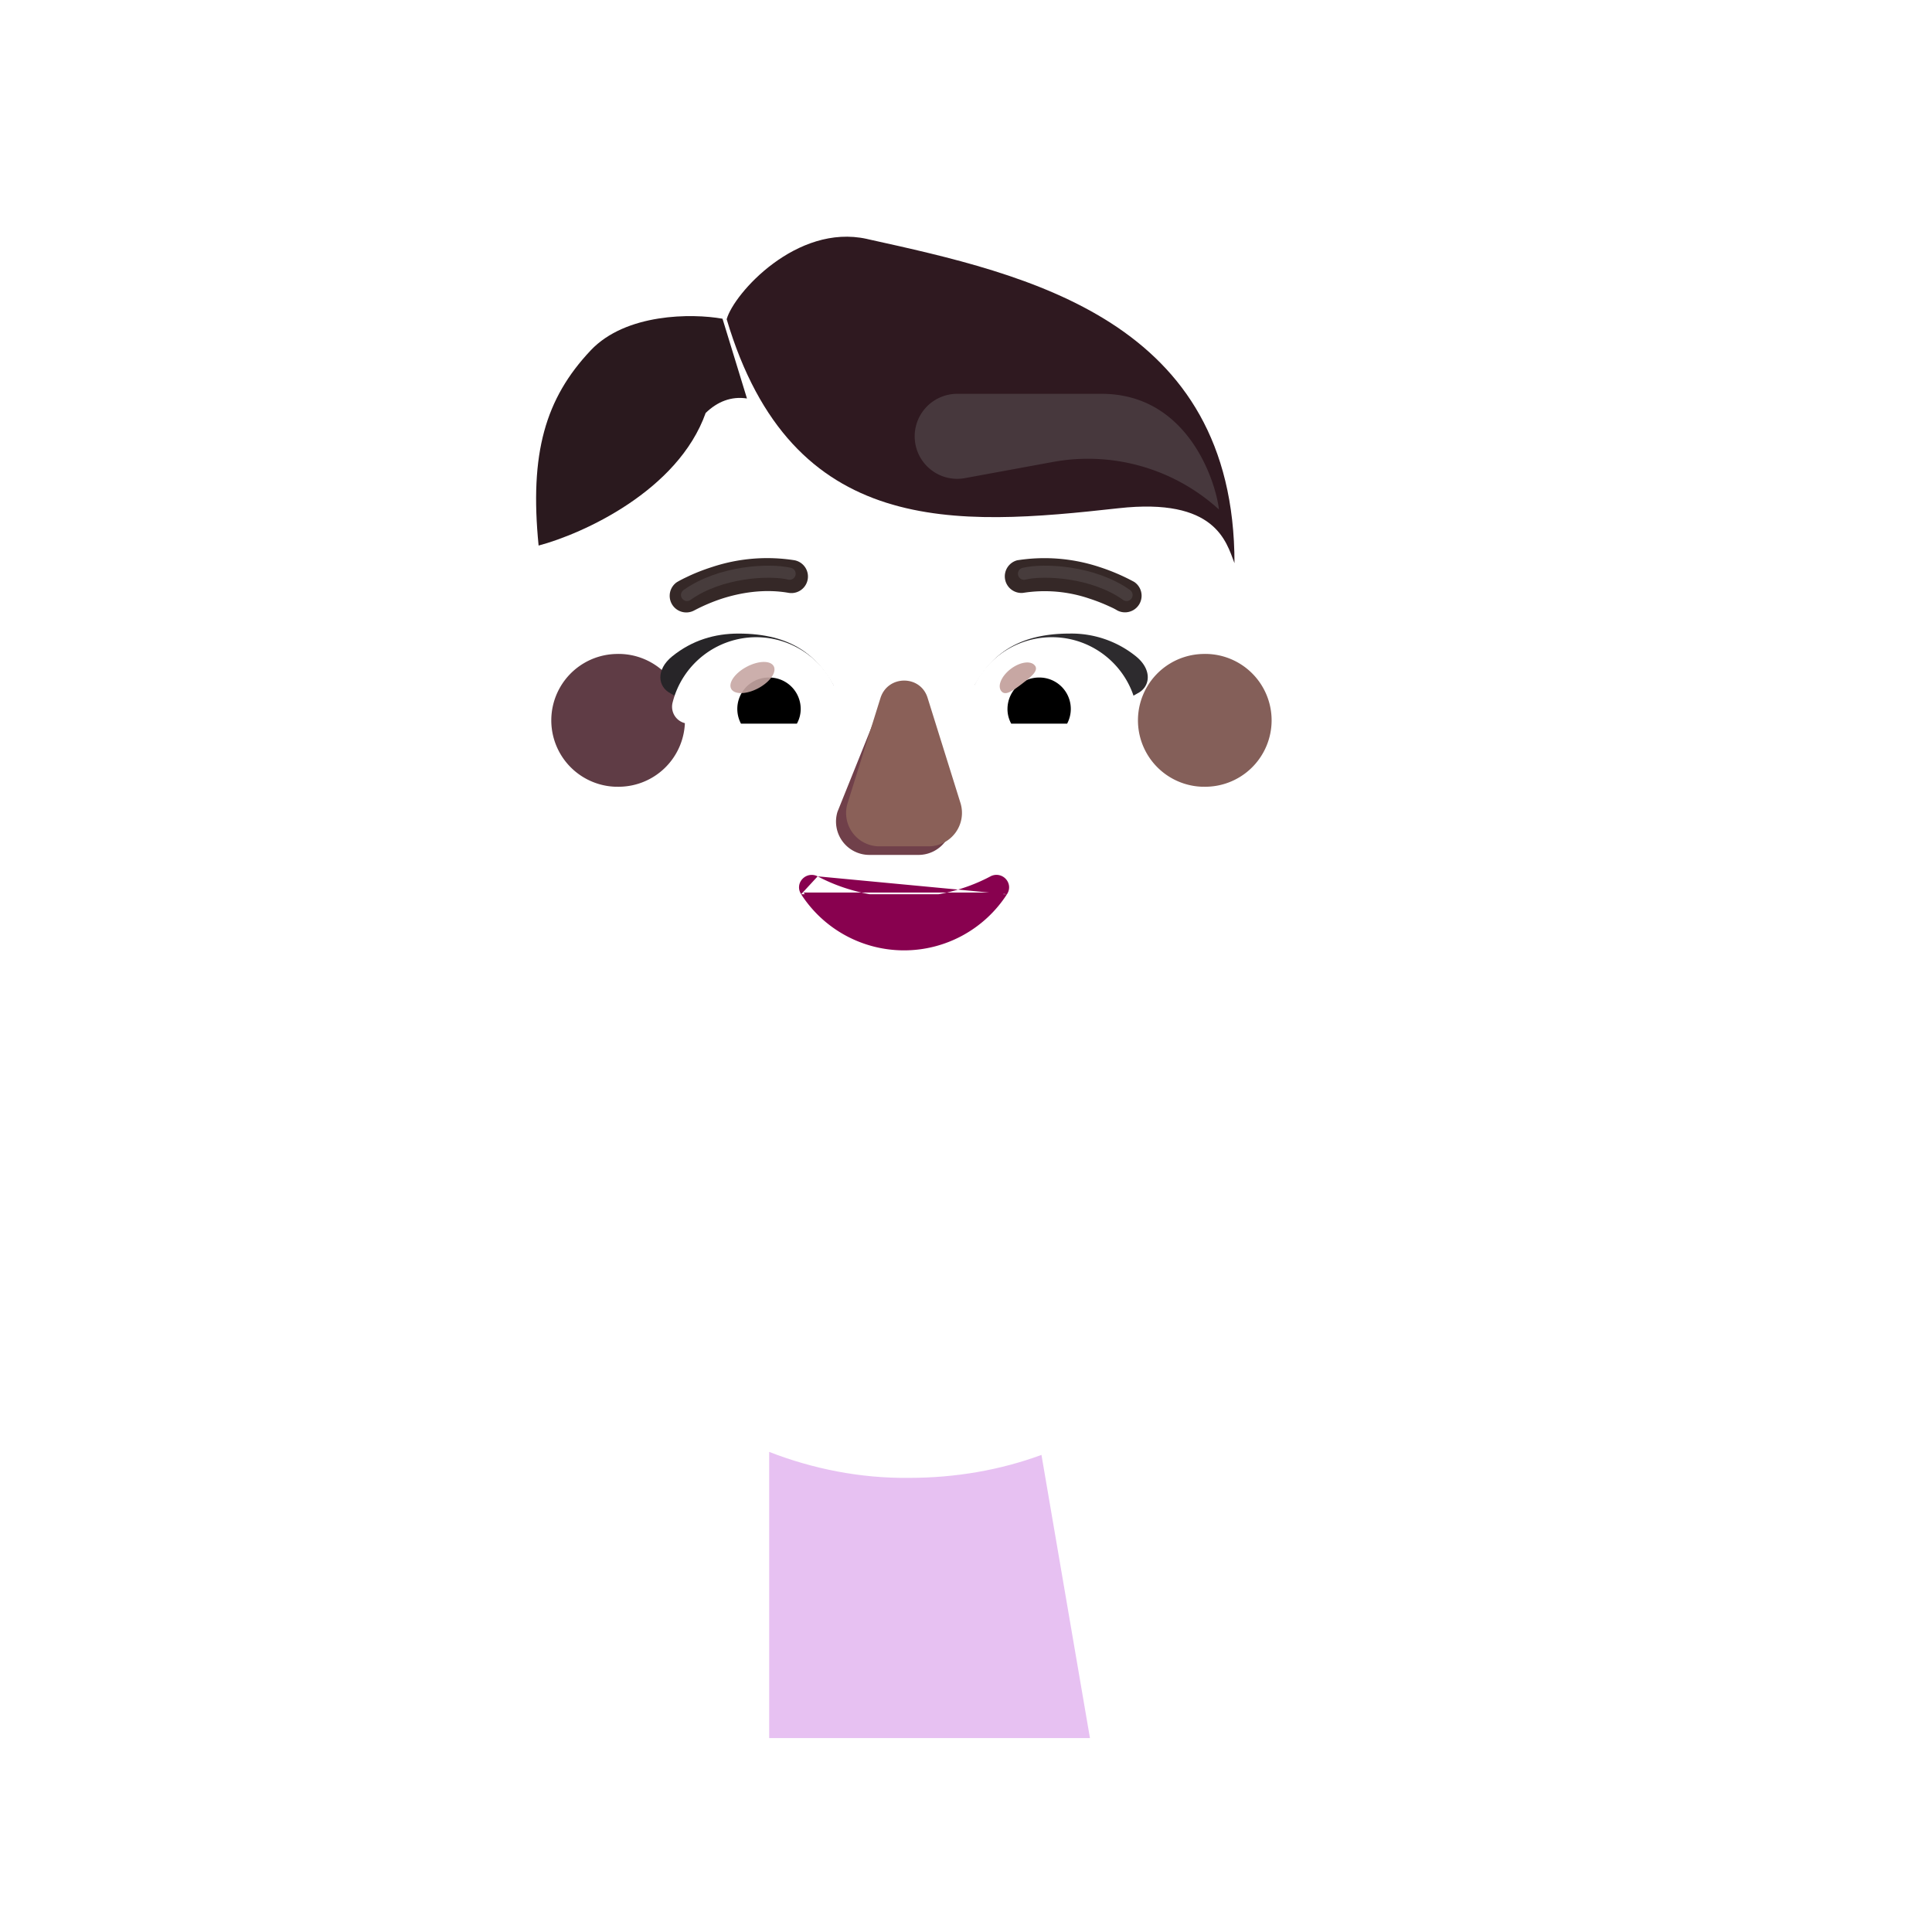 <svg xmlns="http://www.w3.org/2000/svg" width="3em" height="3em" viewBox="0 0 32 32"><g fill="none"><g filter="url(#)"><path fill="url(#)" fill-rule="evenodd" d="M22.329 13.375a3.3 3.3 0 0 0 .331-1.461c0-.479-.098-.927-.274-1.336h.005a3.3 3.3 0 0 0-.288-.525l-.002-.004a3.3 3.3 0 0 1-.539-1.812v-.01a3.38 3.38 0 0 0-3.377-3.378a.55.55 0 0 1-.466-.238a3.38 3.38 0 0 0-2.745-1.409c-1.129 0-2.134.56-2.745 1.409a.58.58 0 0 1-.466.238l-.087.001a3.38 3.38 0 0 0-3.29 3.376v.01c0 .643-.187 1.275-.539 1.813l-.002.004a3.38 3.38 0 0 0-.226 3.321a.53.53 0 0 1 0 .467a3.34 3.34 0 0 0-.331 1.44a3.29 3.29 0 0 0 3.294 3.294h8.784a3.29 3.29 0 0 0 3.294-3.294a3.34 3.34 0 0 0-.331-1.44a.53.53 0 0 1 0-.466m-12.55-2.736h-.012l1.227 2.411c.126 2.869 1.246 0 3.98 0s3.927 3.193 4.053.324l1.163-3.272c-.055-1.274-.979-1.364-1.163-1.364h-3.296a3.95 3.95 0 0 1-3.264-1.712a.27.27 0 0 0-.473.052l-.084.198a2.36 2.36 0 0 1-1.27 1.285q-.028.012-.052.02c-.242.126-.808.502-.83 1.473l.011.313z" clip-rule="evenodd"/><path fill="url(#)" fill-rule="evenodd" d="M22.329 13.375a3.3 3.3 0 0 0 .331-1.461c0-.479-.098-.927-.274-1.336h.005a3.3 3.3 0 0 0-.288-.525l-.002-.004a3.3 3.3 0 0 1-.539-1.812v-.01a3.38 3.38 0 0 0-3.377-3.378a.55.55 0 0 1-.466-.238a3.38 3.38 0 0 0-2.745-1.409c-1.129 0-2.134.56-2.745 1.409a.58.58 0 0 1-.466.238l-.087.001a3.38 3.38 0 0 0-3.29 3.376v.01c0 .643-.187 1.275-.539 1.813l-.002.004a3.38 3.38 0 0 0-.226 3.321a.53.53 0 0 1 0 .467a3.34 3.34 0 0 0-.331 1.44a3.29 3.29 0 0 0 3.294 3.294h8.784a3.29 3.29 0 0 0 3.294-3.294a3.34 3.34 0 0 0-.331-1.44a.53.53 0 0 1 0-.466m-12.55-2.736h-.012l1.227 2.411c.126 2.869 1.246 0 3.98 0s3.927 3.193 4.053.324l1.163-3.272c-.055-1.274-.979-1.364-1.163-1.364h-3.296a3.95 3.95 0 0 1-3.264-1.712a.27.27 0 0 0-.473.052l-.084.198a2.36 2.36 0 0 1-1.27 1.285q-.028.012-.052.02c-.242.126-.808.502-.83 1.473l.011.313z" clip-rule="evenodd"/><path fill="url(#)" fill-rule="evenodd" d="M22.329 13.375a3.3 3.3 0 0 0 .331-1.461c0-.479-.098-.927-.274-1.336h.005a3.3 3.3 0 0 0-.288-.525l-.002-.004a3.3 3.3 0 0 1-.539-1.812v-.01a3.38 3.38 0 0 0-3.377-3.378a.55.55 0 0 1-.466-.238a3.38 3.38 0 0 0-2.745-1.409c-1.129 0-2.134.56-2.745 1.409a.58.58 0 0 1-.466.238l-.087.001a3.38 3.38 0 0 0-3.29 3.376v.01c0 .643-.187 1.275-.539 1.813l-.002.004a3.38 3.38 0 0 0-.226 3.321a.53.53 0 0 1 0 .467a3.34 3.34 0 0 0-.331 1.44a3.29 3.29 0 0 0 3.294 3.294h8.784a3.29 3.29 0 0 0 3.294-3.294a3.34 3.34 0 0 0-.331-1.44a.53.53 0 0 1 0-.466m-12.55-2.736h-.012l1.227 2.411c.126 2.869 1.246 0 3.98 0s3.927 3.193 4.053.324l1.163-3.272c-.055-1.274-.979-1.364-1.163-1.364h-3.296a3.95 3.95 0 0 1-3.264-1.712a.27.27 0 0 0-.473.052l-.084.198a2.36 2.36 0 0 1-1.27 1.285q-.028.012-.052.02c-.242.126-.808.502-.83 1.473l.011.313z" clip-rule="evenodd"/><path fill="url(#)" fill-rule="evenodd" d="M22.329 13.375a3.3 3.3 0 0 0 .331-1.461c0-.479-.098-.927-.274-1.336h.005a3.3 3.3 0 0 0-.288-.525l-.002-.004a3.3 3.3 0 0 1-.539-1.812v-.01a3.38 3.38 0 0 0-3.377-3.378a.55.55 0 0 1-.466-.238a3.38 3.38 0 0 0-2.745-1.409c-1.129 0-2.134.56-2.745 1.409a.58.58 0 0 1-.466.238l-.087.001a3.38 3.38 0 0 0-3.29 3.376v.01c0 .643-.187 1.275-.539 1.813l-.002.004a3.38 3.38 0 0 0-.226 3.321a.53.53 0 0 1 0 .467a3.34 3.34 0 0 0-.331 1.44a3.29 3.29 0 0 0 3.294 3.294h8.784a3.29 3.29 0 0 0 3.294-3.294a3.34 3.34 0 0 0-.331-1.44a.53.53 0 0 1 0-.466m-12.55-2.736h-.012l1.227 2.411c.126 2.869 1.246 0 3.98 0s3.927 3.193 4.053.324l1.163-3.272c-.055-1.274-.979-1.364-1.163-1.364h-3.296a3.95 3.95 0 0 1-3.264-1.712a.27.27 0 0 0-.473.052l-.084.198a2.36 2.36 0 0 1-1.27 1.285q-.028.012-.052.02c-.242.126-.808.502-.83 1.473l.011.313z" clip-rule="evenodd"/><path fill="url(#)" fill-rule="evenodd" d="M22.329 13.375a3.3 3.3 0 0 0 .331-1.461c0-.479-.098-.927-.274-1.336h.005a3.3 3.3 0 0 0-.288-.525l-.002-.004a3.3 3.3 0 0 1-.539-1.812v-.01a3.38 3.38 0 0 0-3.377-3.378a.55.55 0 0 1-.466-.238a3.38 3.38 0 0 0-2.745-1.409c-1.129 0-2.134.56-2.745 1.409a.58.58 0 0 1-.466.238l-.087.001a3.38 3.38 0 0 0-3.29 3.376v.01c0 .643-.187 1.275-.539 1.813l-.002.004a3.38 3.38 0 0 0-.226 3.321a.53.53 0 0 1 0 .467a3.34 3.34 0 0 0-.331 1.44a3.29 3.29 0 0 0 3.294 3.294h8.784a3.29 3.29 0 0 0 3.294-3.294a3.34 3.34 0 0 0-.331-1.44a.53.53 0 0 1 0-.466m-12.55-2.736h-.012l1.227 2.411c.126 2.869 1.246 0 3.98 0s3.927 3.193 4.053.324l1.163-3.272c-.055-1.274-.979-1.364-1.163-1.364h-3.296a3.95 3.95 0 0 1-3.264-1.712a.27.27 0 0 0-.473.052l-.084.198a2.36 2.36 0 0 1-1.27 1.285q-.028.012-.052.02c-.242.126-.808.502-.83 1.473l.011.313z" clip-rule="evenodd"/><path fill="url(#)" fill-rule="evenodd" d="M22.329 13.375a3.3 3.3 0 0 0 .331-1.461c0-.479-.098-.927-.274-1.336h.005a3.3 3.3 0 0 0-.288-.525l-.002-.004a3.3 3.3 0 0 1-.539-1.812v-.01a3.38 3.38 0 0 0-3.377-3.378a.55.55 0 0 1-.466-.238a3.38 3.38 0 0 0-2.745-1.409c-1.129 0-2.134.56-2.745 1.409a.58.58 0 0 1-.466.238l-.087.001a3.38 3.38 0 0 0-3.29 3.376v.01c0 .643-.187 1.275-.539 1.813l-.002.004a3.38 3.38 0 0 0-.226 3.321a.53.53 0 0 1 0 .467a3.34 3.34 0 0 0-.331 1.44a3.29 3.29 0 0 0 3.294 3.294h8.784a3.29 3.29 0 0 0 3.294-3.294a3.34 3.34 0 0 0-.331-1.44a.53.53 0 0 1 0-.466m-12.55-2.736h-.012l1.227 2.411c.126 2.869 1.246 0 3.98 0s3.927 3.193 4.053.324l1.163-3.272c-.055-1.274-.979-1.364-1.163-1.364h-3.296a3.95 3.95 0 0 1-3.264-1.712a.27.27 0 0 0-.473.052l-.084.198a2.36 2.36 0 0 1-1.27 1.285q-.028.012-.052.02c-.242.126-.808.502-.83 1.473l.011.313z" clip-rule="evenodd"/><path fill="url(#)" fill-rule="evenodd" d="M22.329 13.375a3.3 3.3 0 0 0 .331-1.461c0-.479-.098-.927-.274-1.336h.005a3.3 3.3 0 0 0-.288-.525l-.002-.004a3.3 3.3 0 0 1-.539-1.812v-.01a3.38 3.38 0 0 0-3.377-3.378a.55.55 0 0 1-.466-.238a3.38 3.38 0 0 0-2.745-1.409c-1.129 0-2.134.56-2.745 1.409a.58.58 0 0 1-.466.238l-.087.001a3.38 3.38 0 0 0-3.29 3.376v.01c0 .643-.187 1.275-.539 1.813l-.002.004a3.38 3.38 0 0 0-.226 3.321a.53.53 0 0 1 0 .467a3.34 3.34 0 0 0-.331 1.44a3.29 3.29 0 0 0 3.294 3.294h8.784a3.29 3.29 0 0 0 3.294-3.294a3.34 3.34 0 0 0-.331-1.44a.53.53 0 0 1 0-.466m-12.55-2.736h-.012l1.227 2.411c.126 2.869 1.246 0 3.98 0s3.927 3.193 4.053.324l1.163-3.272c-.055-1.274-.979-1.364-1.163-1.364h-3.296a3.95 3.95 0 0 1-3.264-1.712a.27.27 0 0 0-.473.052l-.084.198a2.36 2.36 0 0 1-1.27 1.285q-.028.012-.052.02c-.242.126-.808.502-.83 1.473l.011.313z" clip-rule="evenodd"/><path fill="url(#)" fill-rule="evenodd" d="M22.329 13.375a3.3 3.3 0 0 0 .331-1.461c0-.479-.098-.927-.274-1.336h.005a3.3 3.3 0 0 0-.288-.525l-.002-.004a3.3 3.3 0 0 1-.539-1.812v-.01a3.38 3.38 0 0 0-3.377-3.378a.55.55 0 0 1-.466-.238a3.38 3.38 0 0 0-2.745-1.409c-1.129 0-2.134.56-2.745 1.409a.58.58 0 0 1-.466.238l-.087.001a3.38 3.38 0 0 0-3.29 3.376v.01c0 .643-.187 1.275-.539 1.813l-.002.004a3.38 3.38 0 0 0-.226 3.321a.53.53 0 0 1 0 .467a3.34 3.34 0 0 0-.331 1.44a3.29 3.29 0 0 0 3.294 3.294h8.784a3.29 3.29 0 0 0 3.294-3.294a3.34 3.34 0 0 0-.331-1.44a.53.53 0 0 1 0-.466m-12.55-2.736h-.012l1.227 2.411c.126 2.869 1.246 0 3.98 0s3.927 3.193 4.053.324l1.163-3.272c-.055-1.274-.979-1.364-1.163-1.364h-3.296a3.95 3.95 0 0 1-3.264-1.712a.27.27 0 0 0-.473.052l-.084.198a2.36 2.36 0 0 1-1.27 1.285q-.028.012-.052.02c-.242.126-.808.502-.83 1.473l.011.313z" clip-rule="evenodd"/><path fill="url(#)" fill-rule="evenodd" d="M22.329 13.375a3.3 3.3 0 0 0 .331-1.461c0-.479-.098-.927-.274-1.336h.005a3.3 3.3 0 0 0-.288-.525l-.002-.004a3.3 3.3 0 0 1-.539-1.812v-.01a3.38 3.38 0 0 0-3.377-3.378a.55.55 0 0 1-.466-.238a3.38 3.38 0 0 0-2.745-1.409c-1.129 0-2.134.56-2.745 1.409a.58.58 0 0 1-.466.238l-.087.001a3.38 3.38 0 0 0-3.29 3.376v.01c0 .643-.187 1.275-.539 1.813l-.002.004a3.38 3.38 0 0 0-.226 3.321a.53.53 0 0 1 0 .467a3.34 3.34 0 0 0-.331 1.44a3.29 3.29 0 0 0 3.294 3.294h8.784a3.29 3.29 0 0 0 3.294-3.294a3.34 3.34 0 0 0-.331-1.44a.53.53 0 0 1 0-.466m-12.55-2.736h-.012l1.227 2.411c.126 2.869 1.246 0 3.98 0s3.927 3.193 4.053.324l1.163-3.272c-.055-1.274-.979-1.364-1.163-1.364h-3.296a3.95 3.95 0 0 1-3.264-1.712a.27.27 0 0 0-.473.052l-.084.198a2.36 2.36 0 0 1-1.27 1.285q-.028.012-.052.02c-.242.126-.808.502-.83 1.473l.011.313z" clip-rule="evenodd"/><path fill="url(#)" fill-rule="evenodd" d="M22.329 13.375a3.3 3.3 0 0 0 .331-1.461c0-.479-.098-.927-.274-1.336h.005a3.3 3.3 0 0 0-.288-.525l-.002-.004a3.3 3.3 0 0 1-.539-1.812v-.01a3.38 3.38 0 0 0-3.377-3.378a.55.55 0 0 1-.466-.238a3.38 3.38 0 0 0-2.745-1.409c-1.129 0-2.134.56-2.745 1.409a.58.58 0 0 1-.466.238l-.087.001a3.38 3.38 0 0 0-3.29 3.376v.01c0 .643-.187 1.275-.539 1.813l-.002.004a3.38 3.38 0 0 0-.226 3.321a.53.53 0 0 1 0 .467a3.34 3.34 0 0 0-.331 1.44a3.29 3.29 0 0 0 3.294 3.294h8.784a3.29 3.29 0 0 0 3.294-3.294a3.34 3.34 0 0 0-.331-1.44a.53.53 0 0 1 0-.466m-12.55-2.736h-.012l1.227 2.411c.126 2.869 1.246 0 3.98 0s3.927 3.193 4.053.324l1.163-3.272c-.055-1.274-.979-1.364-1.163-1.364h-3.296a3.95 3.95 0 0 1-3.264-1.712a.27.27 0 0 0-.473.052l-.084.198a2.36 2.36 0 0 1-1.27 1.285q-.028.012-.052.02c-.242.126-.808.502-.83 1.473l.011.313z" clip-rule="evenodd"/><path fill="url(#)" fill-rule="evenodd" d="M22.329 13.375a3.3 3.3 0 0 0 .331-1.461c0-.479-.098-.927-.274-1.336h.005a3.3 3.3 0 0 0-.288-.525l-.002-.004a3.3 3.3 0 0 1-.539-1.812v-.01a3.38 3.38 0 0 0-3.377-3.378a.55.55 0 0 1-.466-.238a3.38 3.38 0 0 0-2.745-1.409c-1.129 0-2.134.56-2.745 1.409a.58.58 0 0 1-.466.238l-.087.001a3.38 3.38 0 0 0-3.29 3.376v.01c0 .643-.187 1.275-.539 1.813l-.002.004a3.38 3.38 0 0 0-.226 3.321a.53.53 0 0 1 0 .467a3.34 3.34 0 0 0-.331 1.44a3.29 3.29 0 0 0 3.294 3.294h8.784a3.29 3.29 0 0 0 3.294-3.294a3.34 3.34 0 0 0-.331-1.44a.53.53 0 0 1 0-.466m-12.55-2.736h-.012l1.227 2.411c.126 2.869 1.246 0 3.98 0s3.927 3.193 4.053.324l1.163-3.272c-.055-1.274-.979-1.364-1.163-1.364h-3.296a3.95 3.95 0 0 1-3.264-1.712a.27.27 0 0 0-.473.052l-.084.198a2.36 2.36 0 0 1-1.27 1.285q-.028.012-.052.02c-.242.126-.808.502-.83 1.473l.011.313z" clip-rule="evenodd"/></g><g filter="url(#)"><path fill="#E7C1F2" d="M12.74 24.048v4.74h5.313l-.803-4.69c-.68.25-1.42.38-2.19.38c-.81.01-1.6-.15-2.32-.43"/><path fill="url(#)" d="M12.74 24.048v4.74h5.313l-.803-4.69c-.68.25-1.42.38-2.19.38c-.81.01-1.6-.15-2.32-.43"/></g><path fill="url(#)" d="M6.97 28.787v-7.93a11.75 11.75 0 0 0-3.18 5.04l-.03.09c-.29.91-.51 1.85-.66 2.8z"/><path fill="url(#)" d="M6.97 28.787v-7.93a11.75 11.75 0 0 0-3.18 5.04l-.03.09c-.29.91-.51 1.85-.66 2.8z"/><path fill="url(#)" d="M26.91 28.787c-.14-.96-.36-1.91-.65-2.84a11.77 11.77 0 0 0-3.24-5.13v7.97z"/><path fill="url(#)" d="M26.91 28.787c-.14-.96-.36-1.91-.65-2.84a11.77 11.77 0 0 0-3.24-5.13v7.97z"/><path fill="url(#)" d="M23.02 28.788v-7.303l-3.52 7.303z"/><path fill="url(#)" d="m24.205 16.801l-4.779.021a1 1 0 0 0-.978.816l-2.096 11.16H19.5l5.325-11.017a.685.685 0 0 0-.62-.98"/><path fill="url(#)" d="m24.205 16.801l-4.779.021a1 1 0 0 0-.978.816l-2.096 11.16H19.5l5.325-11.017a.685.685 0 0 0-.62-.98"/><path fill="url(#)" d="m24.205 16.801l-4.779.021a1 1 0 0 0-.978.816l-2.096 11.16H19.5l5.325-11.017a.685.685 0 0 0-.62-.98"/><path fill="url(#)" d="m24.205 16.801l-4.779.021a1 1 0 0 0-.978.816l-2.096 11.16H19.5l5.325-11.017a.685.685 0 0 0-.62-.98"/><path fill="url(#)" d="M5.297 16.81h5.256a1 1 0 0 1 .983.815l2.095 11.173h-2.79l-5.88-11.529c-.086-.125-.07-.46.336-.46"/><path fill="url(#)" d="M5.297 16.81h5.256a1 1 0 0 1 .983.815l2.095 11.173h-2.79l-5.88-11.529c-.086-.125-.07-.46.336-.46"/><path fill="url(#)" d="M5.297 16.81h5.256a1 1 0 0 1 .983.815l2.095 11.173h-2.79l-5.88-11.529c-.086-.125-.07-.46.336-.46"/><path fill="url(#)" d="M6.97 28.788h3.87l-3.87-7.596z"/><path fill="url(#)" d="M6.97 28.788h3.87l-3.87-7.596z"/><path fill="url(#)" d="M15.01 17.688c-1.16 0-2.298.171-3.378.491l1.098 5.869c.72.28 1.5.44 2.32.44c.77 0 1.51-.14 2.19-.38l1.11-5.92c-1.05-.33-2.18-.5-3.34-.5"/><path fill="url(#)" d="M15.01 17.688c-1.16 0-2.298.171-3.378.491l1.098 5.869c.72.28 1.5.44 2.32.44c.77 0 1.51-.14 2.19-.38l1.11-5.92c-1.05-.33-2.18-.5-3.34-.5"/><path fill="url(#)" d="M15.01 17.688c-1.16 0-2.298.171-3.378.491l1.098 5.869c.72.28 1.5.44 2.32.44c.77 0 1.51-.14 2.19-.38l1.11-5.92c-1.05-.33-2.18-.5-3.34-.5"/><g filter="url(#)"><path stroke="url(#)" stroke-width=".25" d="M12.704 15.654h4.571v2.8c0 1.262-1.023 1.977-2.285 1.977s-2.286-.715-2.286-1.978z"/></g><path fill="url(#)" d="M12.704 15.654h4.571v2.8c0 1.262-1.023 1.977-2.285 1.977s-2.286-.715-2.286-1.978z"/><path fill="url(#)" d="M12.704 15.654h4.571v2.8c0 1.262-1.023 1.977-2.285 1.977s-2.286-.715-2.286-1.978z"/><path fill="url(#)" d="M12.704 15.654h4.571v2.8c0 1.262-1.023 1.977-2.285 1.977s-2.286-.715-2.286-1.978z"/><path fill="url(#)" d="M12.704 15.654h4.571v2.8c0 1.262-1.023 1.977-2.285 1.977s-2.286-.715-2.286-1.978z"/><path fill="url(#)" d="M27.169 21.112c.59 0 1.07.48 1.07 1.07v2.45h-2.14v-2.45c0-.59.48-1.07 1.07-1.07"/><path fill="url(#)" d="M27.169 21.112c.59 0 1.07.48 1.07 1.07v2.45h-2.14v-2.45c0-.59.48-1.07 1.07-1.07"/><path fill="url(#)" d="M25.658 19.986a2.498 2.498 0 1 0 0-4.996a2.498 2.498 0 0 0 0 4.996"/><path fill="url(#)" d="M25.658 19.986a2.498 2.498 0 1 0 0-4.996a2.498 2.498 0 0 0 0 4.996"/><path fill="url(#)" d="M25.658 19.986a2.498 2.498 0 1 0 0-4.996a2.498 2.498 0 0 0 0 4.996"/><path fill="url(#)" d="M25.658 19.986a2.498 2.498 0 1 0 0-4.996a2.498 2.498 0 0 0 0 4.996"/><g filter="url(#)"><path fill="url(#)" d="m28.106 16.828l-4.844-.02a.57.57 0 0 0-.579.579c0 .325.254.578.579.578l4.844.02a.57.57 0 0 0 .578-.578a.585.585 0 0 0-.578-.579"/><path fill="url(#)" d="m28.106 16.828l-4.844-.02a.57.57 0 0 0-.579.579c0 .325.254.578.579.578l4.844.02a.57.57 0 0 0 .578-.578a.585.585 0 0 0-.578-.579"/><path fill="url(#)" d="m28.106 16.828l-4.844-.02a.57.57 0 0 0-.579.579c0 .325.254.578.579.578l4.844.02a.57.57 0 0 0 .578-.578a.585.585 0 0 0-.578-.579"/></g><path fill="url(#)" d="M25.618 26.628a.784.784 0 0 1-.782-.711l-.67-6.428l2.975.01l-.731 6.428a.8.8 0 0 1-.792.7"/><path fill="url(#)" d="M25.618 26.628a.784.784 0 0 1-.782-.711l-.67-6.428l2.975.01l-.731 6.428a.8.8 0 0 1-.792.7"/><path fill="url(#)" d="M25.618 26.628a.784.784 0 0 1-.782-.711l-.67-6.428l2.975.01l-.731 6.428a.8.8 0 0 1-.792.7"/><g filter="url(#)"><path fill="url(#)" d="M25.628 21.916a.487.487 0 1 0 0-.975a.487.487 0 0 0 0 .975"/></g><g filter="url(#)"><path fill="url(#)" d="M23.02 23.674a.81.81 0 0 1 .816-.802h3.055c.744 0 1.348.589 1.348 1.315v3.514a1.11 1.11 0 0 1-1.124 1.097h-3.279a.81.81 0 0 1-.816-.802a.8.8 0 0 1 .457-.72a.8.8 0 0 1-.457-.721c0-.314.186-.589.457-.72a.8.8 0 0 1-.457-.72a.8.8 0 0 1 .457-.72a.8.8 0 0 1-.457-.72"/><path fill="url(#)" d="M23.02 23.674a.81.81 0 0 1 .816-.802h3.055c.744 0 1.348.589 1.348 1.315v3.514a1.11 1.11 0 0 1-1.124 1.097h-3.279a.81.81 0 0 1-.816-.802a.8.8 0 0 1 .457-.72a.8.8 0 0 1-.457-.721c0-.314.186-.589.457-.72a.8.8 0 0 1-.457-.72a.8.8 0 0 1 .457-.72a.8.8 0 0 1-.457-.72"/><path fill="url(#)" d="M23.02 23.674a.81.81 0 0 1 .816-.802h3.055c.744 0 1.348.589 1.348 1.315v3.514a1.11 1.11 0 0 1-1.124 1.097h-3.279a.81.81 0 0 1-.816-.802a.8.8 0 0 1 .457-.72a.8.8 0 0 1-.457-.721c0-.314.186-.589.457-.72a.8.8 0 0 1-.457-.72a.8.8 0 0 1 .457-.72a.8.8 0 0 1-.457-.72"/><path fill="url(#)" d="M23.02 23.674a.81.81 0 0 1 .816-.802h3.055c.744 0 1.348.589 1.348 1.315v3.514a1.11 1.11 0 0 1-1.124 1.097h-3.279a.81.81 0 0 1-.816-.802a.8.8 0 0 1 .457-.72a.8.8 0 0 1-.457-.721c0-.314.186-.589.457-.72a.8.8 0 0 1-.457-.72a.8.8 0 0 1 .457-.72a.8.8 0 0 1-.457-.72"/><path fill="url(#)" d="M23.02 23.674a.81.81 0 0 1 .816-.802h3.055c.744 0 1.348.589 1.348 1.315v3.514a1.11 1.11 0 0 1-1.124 1.097h-3.279a.81.81 0 0 1-.816-.802a.8.8 0 0 1 .457-.72a.8.8 0 0 1-.457-.721c0-.314.186-.589.457-.72a.8.8 0 0 1-.457-.72a.8.8 0 0 1 .457-.72a.8.8 0 0 1-.457-.72"/></g><g filter="url(#)"><path stroke="url(#)" stroke-linecap="round" stroke-width=".1" d="M23.634 24.393h2.02"/></g><g filter="url(#)"><path stroke="url(#)" stroke-linecap="round" stroke-width=".1" d="M23.634 25.835h2.02"/></g><g filter="url(#)"><path stroke="url(#)" stroke-linecap="round" stroke-width=".1" d="M23.634 27.265h2.02"/></g><path fill="url(#)" d="M15.353 16.824c.256.01.522.03.788.051c-.266-.02-.522-.04-.788-.05"/><path fill="url(#)" d="M15.015 16.824h-.04c.101 0 .194 0 .296.01c-.082-.01-.174-.01-.256-.01"/><g filter="url(#)"><path fill="url(#)" d="M10.178 13.579a1.647 1.647 0 1 0 0-3.295a1.647 1.647 0 0 0 0 3.294"/></g><g filter="url(#)"><path fill="url(#)" d="M19.915 13.579a1.647 1.647 0 1 0 0-3.295a1.647 1.647 0 0 0 0 3.294"/><path fill="url(#)" d="M19.915 13.579a1.647 1.647 0 1 0 0-3.295a1.647 1.647 0 0 0 0 3.294"/></g><g filter="url(#)"><path fill="#845F59" d="M19.915 13.03a1.1 1.1 0 1 0 0-2.198a1.1 1.1 0 0 0 0 2.199"/><path fill="url(#)" d="M19.915 13.03a1.1 1.1 0 1 0 0-2.198a1.1 1.1 0 0 0 0 2.199"/></g><g filter="url(#)"><path fill="#5F3C45" d="M10.198 13.03a1.1 1.1 0 1 0 0-2.198a1.1 1.1 0 0 0 0 2.199"/><path fill="url(#)" d="M10.198 13.03a1.1 1.1 0 1 0 0-2.198a1.1 1.1 0 0 0 0 2.199"/></g><g filter="url(#)"><path fill="url(#)" d="M9.767 10.64h.012l-.01-.273l-.01-.313c.02-.971.587-1.347.829-1.472l.052-.021q.028-.013.053-.021c.546-.25.986-.69 1.217-1.264l.084-.198a.27.27 0 0 1 .473-.052a3.95 3.95 0 0 0 3.264 1.712h3.296c.184 0 1.108.09 1.163 1.364l-.122 3.146c-.126 2.868-2.366 4.794-5.1 4.794c-2.735 0-4.975-1.926-5.101-4.795z"/><path fill="url(#)" d="M9.767 10.64h.012l-.01-.273l-.01-.313c.02-.971.587-1.347.829-1.472l.052-.021q.028-.013.053-.021c.546-.25.986-.69 1.217-1.264l.084-.198a.27.27 0 0 1 .473-.052a3.95 3.95 0 0 0 3.264 1.712h3.296c.184 0 1.108.09 1.163 1.364l-.122 3.146c-.126 2.868-2.366 4.794-5.1 4.794c-2.735 0-4.975-1.926-5.101-4.795z"/><path fill="url(#)" d="M9.767 10.64h.012l-.01-.273l-.01-.313c.02-.971.587-1.347.829-1.472l.052-.021q.028-.013.053-.021c.546-.25.986-.69 1.217-1.264l.084-.198a.27.27 0 0 1 .473-.052a3.95 3.95 0 0 0 3.264 1.712h3.296c.184 0 1.108.09 1.163 1.364l-.122 3.146c-.126 2.868-2.366 4.794-5.1 4.794c-2.735 0-4.975-1.926-5.101-4.795z"/><path fill="url(#)" d="M9.767 10.64h.012l-.01-.273l-.01-.313c.02-.971.587-1.347.829-1.472l.052-.021q.028-.013.053-.021c.546-.25.986-.69 1.217-1.264l.084-.198a.27.27 0 0 1 .473-.052a3.95 3.95 0 0 0 3.264 1.712h3.296c.184 0 1.108.09 1.163 1.364l-.122 3.146c-.126 2.868-2.366 4.794-5.1 4.794c-2.735 0-4.975-1.926-5.101-4.795z"/><path fill="url(#)" d="M9.767 10.64h.012l-.01-.273l-.01-.313c.02-.971.587-1.347.829-1.472l.052-.021q.028-.013.053-.021c.546-.25.986-.69 1.217-1.264l.084-.198a.27.27 0 0 1 .473-.052a3.95 3.95 0 0 0 3.264 1.712h3.296c.184 0 1.108.09 1.163 1.364l-.122 3.146c-.126 2.868-2.366 4.794-5.1 4.794c-2.735 0-4.975-1.926-5.101-4.795z"/><path fill="url(#)" d="M9.767 10.64h.012l-.01-.273l-.01-.313c.02-.971.587-1.347.829-1.472l.052-.021q.028-.013.053-.021c.546-.25.986-.69 1.217-1.264l.084-.198a.27.27 0 0 1 .473-.052a3.95 3.95 0 0 0 3.264 1.712h3.296c.184 0 1.108.09 1.163 1.364l-.122 3.146c-.126 2.868-2.366 4.794-5.1 4.794c-2.735 0-4.975-1.926-5.101-4.795z"/><path fill="url(#)" d="M9.767 10.64h.012l-.01-.273l-.01-.313c.02-.971.587-1.347.829-1.472l.052-.021q.028-.013.053-.021c.546-.25.986-.69 1.217-1.264l.084-.198a.27.27 0 0 1 .473-.052a3.95 3.95 0 0 0 3.264 1.712h3.296c.184 0 1.108.09 1.163 1.364l-.122 3.146c-.126 2.868-2.366 4.794-5.1 4.794c-2.735 0-4.975-1.926-5.101-4.795z"/><path fill="url(#)" d="M9.767 10.64h.012l-.01-.273l-.01-.313c.02-.971.587-1.347.829-1.472l.052-.021q.028-.013.053-.021c.546-.25.986-.69 1.217-1.264l.084-.198a.27.27 0 0 1 .473-.052a3.95 3.95 0 0 0 3.264 1.712h3.296c.184 0 1.108.09 1.163 1.364l-.122 3.146c-.126 2.868-2.366 4.794-5.1 4.794c-2.735 0-4.975-1.926-5.101-4.795z"/></g><path fill="url(#)" d="M9.767 10.64h.012l-.01-.273l-.01-.313c.02-.971.587-1.347.829-1.472l.052-.021q.028-.013.053-.021c.546-.25.986-.69 1.217-1.264l.084-.198a.27.27 0 0 1 .473-.052a3.95 3.95 0 0 0 3.264 1.712h3.296c.184 0 1.108.09 1.163 1.364l-.122 3.146c-.126 2.868-2.366 4.794-5.1 4.794c-2.735 0-4.975-1.926-5.101-4.795z"/><path fill="url(#)" d="M9.767 10.64h.012l-.01-.273l-.01-.313c.02-.971.587-1.347.829-1.472l.052-.021q.028-.013.053-.021c.546-.25.986-.69 1.217-1.264l.084-.198a.27.27 0 0 1 .473-.052a3.95 3.95 0 0 0 3.264 1.712h3.296c.184 0 1.108.09 1.163 1.364l-.122 3.146c-.126 2.868-2.366 4.794-5.1 4.794c-2.735 0-4.975-1.926-5.101-4.795z"/><path fill="url(#)" d="M9.767 10.64h.012l-.01-.273l-.01-.313c.02-.971.587-1.347.829-1.472l.052-.021q.028-.013.053-.021c.546-.25.986-.69 1.217-1.264l.084-.198a.27.27 0 0 1 .473-.052a3.95 3.95 0 0 0 3.264 1.712h3.296c.184 0 1.108.09 1.163 1.364l-.122 3.146c-.126 2.868-2.366 4.794-5.1 4.794c-2.735 0-4.975-1.926-5.101-4.795z"/><g filter="url(#)"><path fill="#70404A" d="m14.572 11.704l-.7 1.74a.552.552 0 0 0 .533.716h.805a.554.554 0 0 0 .533-.716l-.544-1.74c-.116-.386-.505-.386-.627 0"/></g><g filter="url(#)"><path fill="#8A6058" d="m14.583 11.562l-.544 1.74a.552.552 0 0 0 .533.716h.805a.554.554 0 0 0 .532-.716l-.544-1.74c-.116-.386-.66-.386-.782 0"/><path fill="url(#)" d="m14.583 11.562l-.544 1.74a.552.552 0 0 0 .533.716h.805a.554.554 0 0 0 .532-.716l-.544-1.74c-.116-.386-.66-.386-.782 0"/><path fill="url(#)" d="m14.583 11.562l-.544 1.74a.552.552 0 0 0 .533.716h.805a.554.554 0 0 0 .532-.716l-.544-1.74c-.116-.386-.66-.386-.782 0"/><path fill="url(#)" d="m14.583 11.562l-.544 1.74a.552.552 0 0 0 .533.716h.805a.554.554 0 0 0 .532-.716l-.544-1.74c-.116-.386-.66-.386-.782 0"/><path fill="url(#)" d="m14.583 11.562l-.544 1.74a.552.552 0 0 0 .533.716h.805a.554.554 0 0 0 .532-.716l-.544-1.74c-.116-.386-.66-.386-.782 0"/></g><path fill="url(#)" d="m14.583 11.562l-.544 1.74a.552.552 0 0 0 .533.716h.805a.554.554 0 0 0 .532-.716l-.544-1.74c-.116-.386-.66-.386-.782 0"/><path fill="url(#)" d="m14.583 11.562l-.544 1.74a.552.552 0 0 0 .533.716h.805a.554.554 0 0 0 .532-.716l-.544-1.74c-.116-.386-.66-.386-.782 0"/><path fill="url(#)" d="M13.988 8.329a3.9 3.9 0 0 1-1.506-1.303a.27.27 0 0 0-.467.04l-1.905 5.61h1.894l-.522 2.921l3.92-5.504h-2.02z"/><path fill="url(#)" d="M13.988 8.329a3.9 3.9 0 0 1-1.506-1.303a.27.27 0 0 0-.467.04l-1.905 5.61h1.894l-.522 2.921l3.92-5.504h-2.02z"/><path fill="#88014F" stroke="url(#)" stroke-width=".1" d="M13.543 14.515c.413.22.906.347 1.431.347c.53 0 1.018-.127 1.432-.347a.21.21 0 0 1 .252.042c.059.063.08.163.021.254m-3.136-.296l3.094.268m-3.094-.268h-.001a.21.21 0 0 0-.252.044a.2.2 0 0 0-.02.252m.273-.296l-.232.268m3.368.028l-.042-.028m.042.028l-.042-.028m.042.028a2.028 2.028 0 0 1-3.41 0m3.368-.028a1.978 1.978 0 0 1-3.326 0m-.042.028l.042-.028m-.042.028l.042-.028"/><g filter="url(#)"><path fill="#2D2B2E" d="M16.143 11.35c.272-.479.685-.856 1.574-.856a1.7 1.7 0 0 1 1.098.377c.275.223.238.507.025.614l-.569.325c-.667-.216-1.405-.245-2.128-.46"/></g><g filter="url(#)"><path fill="#272528" d="M13.805 11.35c-.271-.479-.684-.856-1.573-.856c-.39 0-.765.108-1.098.377c-.276.223-.239.507-.026.614l.57.325c.667-.216 1.404-.245 2.127-.46"/></g><g filter="url(#)"><path fill="#352827" d="m11.496 10.112l-.004.002a.275.275 0 0 1-.283-.47h.001l.001-.001l.003-.002l.01-.006a2 2 0 0 1 .152-.078c.1-.049.244-.11.42-.166a2.9 2.9 0 0 1 1.36-.112a.274.274 0 1 1-.096.54c-.408-.071-.8 0-1.098.095a3 3 0 0 0-.466.198"/></g><g filter="url(#)"><path fill="#352827" fill-rule="evenodd" d="m18.794 9.644l-.141.235za.275.275 0 0 1-.282.47l-.004-.002a1 1 0 0 0-.116-.06a3 3 0 0 0-.35-.138a2.3 2.3 0 0 0-1.098-.094a.275.275 0 0 1-.095-.54a2.9 2.9 0 0 1 1.36.111a3.4 3.4 0 0 1 .571.244l.01.006z" clip-rule="evenodd"/></g><path fill="#fff" d="M17.422 10.554c.668 0 1.233.46 1.386 1.084a.28.28 0 0 1-.274.348h-2.283a.236.236 0 0 1-.233-.278a1.43 1.43 0 0 1 1.404-1.154"/><path fill="url(#)" d="M17.21 10.832a.914.914 0 0 1 .88 1.154h-1.765a.917.917 0 0 1 .885-1.154"/><path fill="#000" d="M16.687 11.746c0-.291.232-.524.523-.524a.52.52 0 0 1 .465.764h-.926a.5.5 0 0 1-.062-.24"/><g filter="url(#)"><path fill="#C7A7A3" d="M17.143 11.025c.064.087-.072.193-.226.309s-.27.197-.335.11s.008-.251.162-.367c.155-.116.333-.139.398-.052"/><path fill="url(#)" d="M17.143 11.025c.064.087-.072.193-.226.309s-.27.197-.335.11s.008-.251.162-.367c.155-.116.333-.139.398-.052"/></g><g filter="url(#)"><path fill="url(#)" d="M18.023 11.625a.86.86 0 0 0-.236-.473l-.266.292l.12.233z"/></g><path fill="#fff" d="M12.527 10.554a1.43 1.43 0 0 0-1.387 1.084a.28.28 0 0 0 .274.348h2.284a.236.236 0 0 0 .232-.278a1.434 1.434 0 0 0-1.403-1.154"/><path fill="url(#)" d="M12.739 10.832a.914.914 0 0 0-.88 1.154h1.764a1 1 0 0 0 .033-.24a.92.92 0 0 0-.917-.914"/><path fill="#000" d="M13.262 11.746a.52.52 0 0 0-.524-.524a.52.52 0 0 0-.465.764h.926a.5.5 0 0 0 .063-.24"/><g filter="url(#)"><path fill="url(#)" d="M13.573 11.638c0-.295-.24-.492-.305-.551l-.295.285l.182.37z"/></g><g filter="url(#)"><ellipse cx="12.463" cy="11.222" fill="#C7A7A3" fill-opacity=".9" rx=".399" ry=".202" transform="rotate(-27.914 12.463 11.222)"/><ellipse cx="12.463" cy="11.222" fill="url(#)" rx=".399" ry=".202" transform="rotate(-27.914 12.463 11.222)"/></g><g filter="url(#)"><path stroke="#473C3C" stroke-linecap="round" stroke-width=".2" d="M16.96 9.503c.33-.08 1.15-.04 1.7.352"/></g><g filter="url(#)"><path stroke="#473C3C" stroke-linecap="round" stroke-width=".2" d="M13.079 9.503c-.33-.08-1.151-.04-1.7.352"/></g><g filter="url(#)"><path fill="#2A191E" d="M9.785 5.802c.58-.613 1.675-.614 2.182-.523l.405 1.321c-.26-.04-.49.052-.684.24c-.459 1.29-2.036 2.002-2.767 2.196c-.152-1.527.11-2.436.864-3.234"/><path fill="url(#)" d="M9.785 5.802c.58-.613 1.675-.614 2.182-.523l.405 1.321c-.26-.04-.49.052-.684.24c-.459 1.29-2.036 2.002-2.767 2.196c-.152-1.527.11-2.436.864-3.234"/></g><g filter="url(#)"><path fill="#2F1920" d="M14.357 3.957c-1.16-.256-2.2.9-2.321 1.33c1.077 3.629 3.8 3.43 6.49 3.131c1.61-.179 1.784.555 1.921.91c0-4.026-3.423-4.782-6.061-5.364z"/><path fill="url(#)" d="M14.357 3.957c-1.16-.256-2.2.9-2.321 1.33c1.077 3.629 3.8 3.43 6.49 3.131c1.61-.179 1.784.555 1.921.91c0-4.026-3.423-4.782-6.061-5.364z"/><path fill="url(#)" d="M14.357 3.957c-1.16-.256-2.2.9-2.321 1.33c1.077 3.629 3.8 3.43 6.49 3.131c1.61-.179 1.784.555 1.921.91c0-4.026-3.423-4.782-6.061-5.364z"/></g><g filter="url(#)"><path stroke="url(#)" stroke-linecap="round" stroke-width=".2" d="M12.015 5.235c.024.25.24 1.184.557 1.75"/></g><g filter="url(#)"><path fill="#47383D" d="m17.437 7.652l-1.459.268a.704.704 0 1 1-.128-1.397h2.396c1.417 0 1.886 1.428 1.944 1.916a3.22 3.22 0 0 0-2.753-.787"/></g><defs><radialGradient id="" cx="0" cy="0" r="1" gradientTransform="matrix(-.618 4.667 -5.83 -.772 14.665 14.491)" gradientUnits="userSpaceOnUse"><stop offset=".591" stop-color="#171418"/><stop offset="1" stop-color="#171418" stop-opacity="0"/></radialGradient><radialGradient id="" cx="0" cy="0" r="1" gradientTransform="matrix(-2.951 1.99 -2.615 -3.877 11.783 14.766)" gradientUnits="userSpaceOnUse"><stop offset=".258" stop-color="#181518"/><stop offset="1" stop-color="#181518" stop-opacity="0"/></radialGradient><radialGradient id="" cx="0" cy="0" r="1" gradientTransform="matrix(-1.338 1.75 -1.344 -1.028 10.016 12.158)" gradientUnits="userSpaceOnUse"><stop offset=".334" stop-color="#040101"/><stop offset="1" stop-color="#040101" stop-opacity="0"/></radialGradient><radialGradient id="" cx="0" cy="0" r="1" gradientTransform="rotate(121.43 2.412 7.98)scale(2.533 1.785)" gradientUnits="userSpaceOnUse"><stop offset=".321" stop-color="#040002"/><stop offset="1" stop-color="#040002" stop-opacity="0"/></radialGradient><radialGradient id="" cx="0" cy="0" r="1" gradientTransform="matrix(1.407 2.676 -3.715 1.953 11.371 3.683)" gradientUnits="userSpaceOnUse"><stop stop-color="#474445"/><stop offset="1" stop-color="#474445" stop-opacity="0"/></radialGradient><radialGradient id="" cx="0" cy="0" r="1" gradientTransform="matrix(-1.475 1.475 -2.062 -2.062 20.945 5.81)" gradientUnits="userSpaceOnUse"><stop stop-color="#4A4446"/><stop offset="1" stop-color="#4A4446" stop-opacity="0"/></radialGradient><radialGradient id="" cx="0" cy="0" r="1" gradientTransform="rotate(163.779 10.542 7.145)scale(1.965 4.099)" gradientUnits="userSpaceOnUse"><stop stop-color="#3B3638"/><stop offset="1" stop-color="#3B3638" stop-opacity="0"/></radialGradient><radialGradient id="" cx="0" cy="0" r="1" gradientTransform="rotate(165.963 10.125 8.637)scale(2.971 3.785)" gradientUnits="userSpaceOnUse"><stop stop-color="#464444"/><stop offset="1" stop-color="#464444" stop-opacity="0"/></radialGradient><radialGradient id="" cx="0" cy="0" r="1" gradientTransform="matrix(-.926 -2.713 2.146 -.732 19.818 8.569)" gradientUnits="userSpaceOnUse"><stop stop-color="#575455"/><stop offset="1" stop-color="#575455" stop-opacity="0"/></radialGradient><radialGradient id="" cx="0" cy="0" r="1" gradientTransform="rotate(5.988 -101.03 88.559)scale(1.548 2.508)" gradientUnits="userSpaceOnUse"><stop stop-color="#413733"/><stop offset="1" stop-color="#413733" stop-opacity="0"/></radialGradient><radialGradient id="" cx="0" cy="0" r="1" gradientTransform="matrix(3.125 1 -2.082 6.506 3.6 25.896)" gradientUnits="userSpaceOnUse"><stop offset=".176" stop-color="#675890"/><stop offset="1" stop-color="#58497E"/></radialGradient><radialGradient id="" cx="0" cy="0" r="1" gradientTransform="matrix(-1.906 5.155 -3.512 -1.298 24.511 22.229)" gradientUnits="userSpaceOnUse"><stop stop-color="#746B8D"/><stop offset="1" stop-color="#4D396F"/></radialGradient><radialGradient id="" cx="0" cy="0" r="1" gradientTransform="rotate(44.502 -14.63 38.402)scale(2.541 2.348)" gradientUnits="userSpaceOnUse"><stop stop-color="#7955B5"/><stop offset="1" stop-color="#7955B5" stop-opacity="0"/></radialGradient><radialGradient id="" cx="0" cy="0" r="1" gradientTransform="rotate(127.231 1.504 11.219)scale(5.01 5.422)" gradientUnits="userSpaceOnUse"><stop offset=".054" stop-color="#6C3B70"/><stop offset="1" stop-color="#815EB7" stop-opacity="0"/></radialGradient><radialGradient id="" cx="0" cy="0" r="1" gradientTransform="matrix(0 8.198 -5.219 0 14.99 21.087)" gradientUnits="userSpaceOnUse"><stop stop-color="#825B56"/><stop offset="1" stop-color="#563335"/></radialGradient><radialGradient id="" cx="0" cy="0" r="1" gradientTransform="matrix(0 -7.033 12.274 0 14.99 24.488)" gradientUnits="userSpaceOnUse"><stop offset=".689" stop-color="#422522" stop-opacity="0"/><stop offset="1" stop-color="#422522"/></radialGradient><radialGradient id="" cx="0" cy="0" r="1" gradientTransform="rotate(-134.697 12.249 6.64)scale(2.36 2.258)" gradientUnits="userSpaceOnUse"><stop stop-color="#7E5C5B"/><stop offset="1" stop-color="#7E5C5B" stop-opacity="0"/></radialGradient><radialGradient id="" cx="0" cy="0" r="1" gradientTransform="matrix(0 2.446 -3.837 0 14.99 17.603)" gradientUnits="userSpaceOnUse"><stop stop-color="#713C53"/><stop offset=".736" stop-color="#74464F"/></radialGradient><radialGradient id="" cx="0" cy="0" r="1" gradientTransform="matrix(0 2.086 -.866 0 13.087 17.502)" gradientUnits="userSpaceOnUse"><stop offset=".435" stop-color="#734A4E"/><stop offset="1" stop-color="#734A4E" stop-opacity="0"/></radialGradient><radialGradient id="" cx="0" cy="0" r="1" gradientTransform="matrix(0 1.875 -.469 0 17.16 17.44)" gradientUnits="userSpaceOnUse"><stop stop-color="#70504C"/><stop offset="1" stop-color="#70504C" stop-opacity="0"/></radialGradient><radialGradient id="" cx="0" cy="0" r="1" gradientTransform="matrix(0 2.929 -4.238 0 14.99 18.042)" gradientUnits="userSpaceOnUse"><stop offset=".622" stop-color="#66383F" stop-opacity="0"/><stop offset="1" stop-color="#66383F"/></radialGradient><radialGradient id="" cx="0" cy="0" r="1" gradientTransform="rotate(140.588 10.213 15.964)scale(2.288 2.248)" gradientUnits="userSpaceOnUse"><stop offset=".354" stop-color="#8B655B"/><stop offset="1" stop-color="#673A32"/></radialGradient><radialGradient id="" cx="0" cy="0" r="1" gradientTransform="matrix(.843 -.642 .335 .44 27.978 21.644)" gradientUnits="userSpaceOnUse"><stop offset=".132" stop-color="#997C73"/><stop offset="1" stop-color="#997C73" stop-opacity="0"/></radialGradient><radialGradient id="" cx="0" cy="0" r="1" gradientTransform="rotate(148.849 11.206 12.207)scale(4.172)" gradientUnits="userSpaceOnUse"><stop offset=".838" stop-color="#473558" stop-opacity="0"/><stop offset="1" stop-color="#673D45"/></radialGradient><radialGradient id="" cx="0" cy="0" r="1" gradientTransform="matrix(1.265 1.248 -2.903 2.943 23.734 15.493)" gradientUnits="userSpaceOnUse"><stop stop-color="#7B5E40"/><stop offset="1" stop-color="#463358" stop-opacity="0"/></radialGradient><radialGradient id="" cx="0" cy="0" r="1" gradientTransform="matrix(0 -1.375 2.106 0 26.804 16.85)" gradientUnits="userSpaceOnUse"><stop stop-color="#7D718C"/><stop offset="1" stop-color="#7D718C" stop-opacity="0"/></radialGradient><radialGradient id="" cx="0" cy="0" r="1" gradientTransform="matrix(0 .441 -2.669 0 27.398 17.242)" gradientUnits="userSpaceOnUse"><stop stop-color="#EAE5F7"/><stop offset="1" stop-color="#C1BCC8" stop-opacity="0"/></radialGradient><radialGradient id="" cx="0" cy="0" r="1" gradientTransform="matrix(-.5 .662 -.662 -.5 25.873 21.113)" gradientUnits="userSpaceOnUse"><stop stop-color="#D2BFE7"/><stop offset="1" stop-color="#C0A6D9"/></radialGradient><radialGradient id="" cx="0" cy="0" r="1" gradientTransform="matrix(0 .879 -1.637 0 25.965 23.651)" gradientUnits="userSpaceOnUse"><stop offset=".106" stop-color="#947068"/><stop offset="1" stop-color="#986E66" stop-opacity="0"/></radialGradient><radialGradient id="" cx="0" cy="0" r="1" gradientTransform="matrix(0 .942 -1.755 0 25.965 25.07)" gradientUnits="userSpaceOnUse"><stop offset=".109" stop-color="#947068"/><stop offset="1" stop-color="#986E66" stop-opacity="0"/></radialGradient><radialGradient id="" cx="0" cy="0" r="1" gradientTransform="matrix(0 .788 -1.468 0 25.965 26.44)" gradientUnits="userSpaceOnUse"><stop offset=".109" stop-color="#947068"/><stop offset="1" stop-color="#986E66" stop-opacity="0"/></radialGradient><radialGradient id="" cx="0" cy="0" r="1" gradientTransform="matrix(0 .876 -2.088 0 25.965 27.921)" gradientUnits="userSpaceOnUse"><stop offset=".186" stop-color="#947068"/><stop offset="1" stop-color="#986E66" stop-opacity="0"/></radialGradient><radialGradient id="" cx="0" cy="0" r="1" gradientTransform="rotate(-24.444 38.134 -37.919)scale(2.799 3.417)" gradientUnits="userSpaceOnUse"><stop offset=".64" stop-color="#875E5E"/><stop offset=".944" stop-color="#9D7E72"/></radialGradient><radialGradient id="" cx="0" cy="0" r="1" gradientTransform="rotate(29.271 -9.468 43.713)scale(1.544 .436)" gradientUnits="userSpaceOnUse"><stop stop-color="#755041"/><stop offset="1" stop-color="#755041" stop-opacity="0"/></radialGradient><radialGradient id="" cx="0" cy="0" r="1" gradientTransform="matrix(1.546 -.115 .09 1.208 19.47 12.046)" gradientUnits="userSpaceOnUse"><stop offset=".719" stop-color="#7D4D48" stop-opacity="0"/><stop offset="1" stop-color="#7D4D48"/></radialGradient><radialGradient id="" cx="0" cy="0" r="1" gradientTransform="rotate(-180 5.132 5.966)scale(1.081)" gradientUnits="userSpaceOnUse"><stop offset=".722" stop-color="#5A3638" stop-opacity="0"/><stop offset="1" stop-color="#5A3638"/></radialGradient><radialGradient id="" cx="0" cy="0" r="1" gradientTransform="rotate(155.244 7.702 7.655)scale(7.331 9.812)" gradientUnits="userSpaceOnUse"><stop stop-color="#996B5E"/><stop offset="1" stop-color="#764E4C"/></radialGradient><radialGradient id="" cx="0" cy="0" r="1" gradientTransform="matrix(-2.232 .982 -.684 -1.554 16.991 12.255)" gradientUnits="userSpaceOnUse"><stop stop-color="#986B5A"/><stop offset="1" stop-color="#986B5A" stop-opacity="0"/></radialGradient><radialGradient id="" cx="0" cy="0" r="1" gradientTransform="matrix(1.32 -4.021 5.102 1.674 12.761 18.042)" gradientUnits="userSpaceOnUse"><stop stop-color="#743F5A"/><stop offset="1" stop-color="#743F5A" stop-opacity="0"/></radialGradient><radialGradient id="" cx="0" cy="0" r="1" gradientTransform="matrix(0 7.383 -9.229 0 14.979 10.654)" gradientUnits="userSpaceOnUse"><stop offset=".618" stop-color="#7F495F" stop-opacity="0"/><stop offset="1" stop-color="#753F56"/></radialGradient><radialGradient id="" cx="0" cy="0" r="1" gradientTransform="matrix(-7.069 1.387 -2.388 -12.17 16.827 13.153)" gradientUnits="userSpaceOnUse"><stop offset=".795" stop-color="#805C54" stop-opacity="0"/><stop offset="1" stop-color="#805C54"/></radialGradient><radialGradient id="" cx="0" cy="0" r="1" gradientTransform="matrix(0 -1.178 1.446 0 17.33 10.953)" gradientUnits="userSpaceOnUse"><stop stop-color="#875555"/><stop offset="1" stop-color="#875555" stop-opacity="0"/></radialGradient><radialGradient id="" cx="0" cy="0" r="1" gradientTransform="matrix(0 -1.343 1.54 0 12.849 10.719)" gradientUnits="userSpaceOnUse"><stop stop-color="#714350"/><stop offset="1" stop-color="#714350" stop-opacity="0"/></radialGradient><radialGradient id="" cx="0" cy="0" r="1" gradientTransform="rotate(105.092 4.908 10.569)scale(3.421 2.737)" gradientUnits="userSpaceOnUse"><stop stop-color="#815A5B"/><stop offset="1" stop-color="#815A5B" stop-opacity="0"/></radialGradient><radialGradient id="" cx="0" cy="0" r="1" gradientTransform="matrix(-1.316 0 0 -6.598 20.19 12.476)" gradientUnits="userSpaceOnUse"><stop stop-color="#986F60"/><stop offset="1" stop-color="#986F60" stop-opacity="0"/></radialGradient><radialGradient id="" cx="0" cy="0" r="1" gradientTransform="rotate(-121.569 14.174 3.403)scale(1.558 1.656)" gradientUnits="userSpaceOnUse"><stop stop-color="#836462"/><stop offset="1" stop-color="#836462" stop-opacity="0"/></radialGradient><radialGradient id="" cx="0" cy="0" r="1" gradientTransform="matrix(1.791 -1.599 1.899 2.127 10.843 17.246)" gradientUnits="userSpaceOnUse"><stop stop-color="#6E494B"/><stop offset="1" stop-color="#6E494B" stop-opacity="0"/></radialGradient><radialGradient id="" cx="0" cy="0" r="1" gradientTransform="matrix(-.466 -2.092 .645 -.144 15.777 13.22)" gradientUnits="userSpaceOnUse"><stop offset=".017" stop-color="#A07A6F"/><stop offset="1" stop-color="#A07A6F" stop-opacity="0"/></radialGradient><radialGradient id="" cx="0" cy="0" r="1" gradientTransform="matrix(-.798 0 0 -.223 15.532 13.436)" gradientUnits="userSpaceOnUse"><stop stop-color="#A07A6F"/><stop offset="1" stop-color="#A07A6F" stop-opacity="0"/></radialGradient><radialGradient id="" cx="0" cy="0" r="1" gradientTransform="matrix(-1.404 .964 -1.158 -1.687 15.36 12.827)" gradientUnits="userSpaceOnUse"><stop offset=".778" stop-color="#693B40" stop-opacity="0"/><stop offset="1" stop-color="#693B40"/></radialGradient><radialGradient id="" cx="0" cy="0" r="1" gradientTransform="rotate(159.839 6.592 6.629)scale(6.891 6.019)" gradientUnits="userSpaceOnUse"><stop stop-color="#F32F73"/><stop offset="1" stop-color="#BC2F50"/><stop offset="1" stop-color="#C93859"/></radialGradient><radialGradient id="" cx="0" cy="0" r="1" gradientTransform="rotate(131.12 4.972 6.88)scale(.665 2.548)" gradientUnits="userSpaceOnUse"><stop offset=".203" stop-color="#860C4F"/><stop offset="1" stop-color="#860C4F" stop-opacity="0"/></radialGradient><radialGradient id="" cx="0" cy="0" r="1" gradientTransform="matrix(0 .83 -1.321 0 17.208 11.32)" gradientUnits="userSpaceOnUse"><stop offset=".802" stop-color="#7D574A"/><stop offset="1" stop-color="#694B43"/><stop offset="1" stop-color="#804D49"/><stop offset="1" stop-color="#664944"/></radialGradient><radialGradient id="" cx="0" cy="0" r="1" gradientTransform="matrix(-.237 -.306 .421 -.327 16.974 11.406)" gradientUnits="userSpaceOnUse"><stop offset=".766" stop-color="#FFE6E2" stop-opacity="0"/><stop offset=".966" stop-color="#FFE6E2"/></radialGradient><radialGradient id="" cx="0" cy="0" r="1" gradientTransform="matrix(0 .83 -1.321 0 12.74 11.32)" gradientUnits="userSpaceOnUse"><stop offset=".802" stop-color="#7D574A"/><stop offset="1" stop-color="#694B43"/><stop offset="1" stop-color="#804D49"/><stop offset="1" stop-color="#664944"/></radialGradient><radialGradient id="" cx="0" cy="0" r="1" gradientTransform="rotate(-90.897 11.906 -.355)scale(.506 .608)" gradientUnits="userSpaceOnUse"><stop offset=".766" stop-color="#FFE6E2" stop-opacity="0"/><stop offset=".966" stop-color="#FFE6E2"/></radialGradient><radialGradient id="" cx="0" cy="0" r="1" gradientTransform="matrix(1.292 -2.82 1.443 .661 9.183 9.15)" gradientUnits="userSpaceOnUse"><stop stop-color="#433838"/><stop offset="1" stop-color="#433838" stop-opacity="0"/></radialGradient><radialGradient id="" cx="0" cy="0" r="1" gradientTransform="rotate(115.684 7.264 7.232)scale(4.988 8.155)" gradientUnits="userSpaceOnUse"><stop offset=".639" stop-color="#1F0D24" stop-opacity="0"/><stop offset="1" stop-color="#1F0D24"/></radialGradient><radialGradient id="" cx="0" cy="0" r="1" gradientTransform="rotate(98.746 5.794 8.615)scale(1.416 3.046)" gradientUnits="userSpaceOnUse"><stop stop-color="#4C4749"/><stop offset="1" stop-color="#4C4749" stop-opacity="0"/></radialGradient><linearGradient id="" x1="19.778" x2="12.813" y1="4.815" y2="17.717" gradientUnits="userSpaceOnUse"><stop stop-color="#45363A"/><stop offset="1" stop-color="#1C151F"/></linearGradient><linearGradient id="" x1="16.794" x2="15.396" y1="26.418" y2="26.115" gradientUnits="userSpaceOnUse"><stop stop-color="#C296BF"/><stop offset="1" stop-color="#E7C1F5" stop-opacity="0"/></linearGradient><linearGradient id="" x1="7.091" x2="5.919" y1="26.217" y2="26.217" gradientUnits="userSpaceOnUse"><stop stop-color="#504665"/><stop offset="1" stop-color="#504665" stop-opacity="0"/></linearGradient><linearGradient id="" x1="23.02" x2="23.662" y1="26.302" y2="26.271" gradientUnits="userSpaceOnUse"><stop offset=".478" stop-color="#604E83"/><stop offset="1" stop-color="#604E83" stop-opacity="0"/></linearGradient><linearGradient id="" x1="23.287" x2="21.506" y1="26.334" y2="26.334" gradientUnits="userSpaceOnUse"><stop stop-color="#7C739F"/><stop offset="1" stop-color="#5F4B8A"/></linearGradient><linearGradient id="" x1="22.662" x2="18.287" y1="16.288" y2="28.798" gradientUnits="userSpaceOnUse"><stop stop-color="#8866B4"/><stop offset="1" stop-color="#7F54C6"/></linearGradient><linearGradient id="" x1="17.378" x2="17.847" y1="23.056" y2="23.142" gradientUnits="userSpaceOnUse"><stop stop-color="#8E5280"/><stop offset="1" stop-color="#845EBF" stop-opacity="0"/></linearGradient><linearGradient id="" x1="23.393" x2="22.722" y1="20.642" y2="20.361" gradientUnits="userSpaceOnUse"><stop offset=".258" stop-color="#876BC0"/><stop offset="1" stop-color="#8263BD" stop-opacity="0"/></linearGradient><linearGradient id="" x1="8.847" x2="11.787" y1="16.809" y2="29.178" gradientUnits="userSpaceOnUse"><stop stop-color="#7C5AAD"/><stop offset="1" stop-color="#9266DF"/></linearGradient><linearGradient id="" x1="13.3" x2="12.753" y1="25.876" y2="25.986" gradientUnits="userSpaceOnUse"><stop stop-color="#6E3C78"/><stop offset="1" stop-color="#825DB9" stop-opacity="0"/></linearGradient><linearGradient id="" x1="8.006" x2="10.287" y1="28.146" y2="26.99" gradientUnits="userSpaceOnUse"><stop stop-color="#665395"/><stop offset="1" stop-color="#5D4C7D"/></linearGradient><linearGradient id="" x1="9.769" x2="8.905" y1="26.166" y2="26.68" gradientUnits="userSpaceOnUse"><stop stop-color="#55447C"/><stop offset="1" stop-color="#55447C" stop-opacity="0"/></linearGradient><linearGradient id="" x1="17.752" x2="16.432" y1="22.682" y2="22.523" gradientUnits="userSpaceOnUse"><stop offset=".061" stop-color="#583136"/><stop offset="1" stop-color="#725150" stop-opacity="0"/></linearGradient><linearGradient id="" x1="25.631" x2="25.631" y1="15.984" y2="20.04" gradientUnits="userSpaceOnUse"><stop offset=".313" stop-color="#453357"/><stop offset=".562" stop-color="#562D79"/></linearGradient><linearGradient id="" x1="25.826" x2="25.684" y1="16.92" y2="18.123" gradientUnits="userSpaceOnUse"><stop offset=".12" stop-color="#BFBAC7"/><stop offset="1" stop-color="#AA7BD1"/></linearGradient><linearGradient id="" x1="23.128" x2="23.255" y1="16.857" y2="17.293" gradientUnits="userSpaceOnUse"><stop stop-color="#B19A83"/><stop offset="1" stop-color="#B19A83" stop-opacity="0"/></linearGradient><linearGradient id="" x1="26.828" x2="24.541" y1="21.427" y2="21.427" gradientUnits="userSpaceOnUse"><stop stop-color="#D9CBEA"/><stop offset="1" stop-color="#A78BC1"/></linearGradient><linearGradient id="" x1="24.358" x2="24.739" y1="21.269" y2="21.241" gradientUnits="userSpaceOnUse"><stop stop-color="#A0768F"/><stop offset="1" stop-color="#AD93C6" stop-opacity="0"/></linearGradient><linearGradient id="" x1="26.976" x2="26.714" y1="21.141" y2="21.117" gradientUnits="userSpaceOnUse"><stop stop-color="#CBC6D6"/><stop offset="1" stop-color="#D3C3E5" stop-opacity="0"/></linearGradient><linearGradient id="" x1="27.888" x2="23.02" y1="26.674" y2="26.674" gradientUnits="userSpaceOnUse"><stop offset=".146" stop-color="#976C5F"/><stop offset=".861" stop-color="#744950"/></linearGradient><linearGradient id="" x1="23.634" x2="25.555" y1="24.471" y2="24.471" gradientUnits="userSpaceOnUse"><stop stop-color="#664139"/><stop offset="1" stop-color="#7A4B42" stop-opacity="0"/></linearGradient><linearGradient id="" x1="23.634" x2="25.555" y1="25.913" y2="25.913" gradientUnits="userSpaceOnUse"><stop stop-color="#664139"/><stop offset="1" stop-color="#7A4B42" stop-opacity="0"/></linearGradient><linearGradient id="" x1="23.634" x2="25.555" y1="27.343" y2="27.343" gradientUnits="userSpaceOnUse"><stop stop-color="#664139"/><stop offset="1" stop-color="#7A4B42" stop-opacity="0"/></linearGradient><linearGradient id="" x1="7.635" x2="22.351" y1="16.855" y2="16.855" gradientUnits="userSpaceOnUse"><stop offset=".006" stop-color="#CCC"/><stop offset="1" stop-color="#E6E6E6"/></linearGradient><linearGradient id="" x1="7.635" x2="22.35" y1="16.823" y2="16.823" gradientUnits="userSpaceOnUse"><stop offset=".006" stop-color="#CCC"/><stop offset="1" stop-color="#E6E6E6"/></linearGradient><linearGradient id="" x1="8.583" x2="9.853" y1="12.021" y2="12.021" gradientUnits="userSpaceOnUse"><stop stop-color="#6A4745"/><stop offset="1" stop-color="#533335"/></linearGradient><linearGradient id="" x1="14.013" x2="14.974" y1="13.294" y2="13.294" gradientUnits="userSpaceOnUse"><stop stop-color="#744C45"/><stop offset="1" stop-color="#744C45" stop-opacity="0"/></linearGradient><linearGradient id="" x1="14.974" x2="14.974" y1="14.112" y2="13.487" gradientUnits="userSpaceOnUse"><stop stop-color="#7C455C"/><stop offset="1" stop-color="#7C455C" stop-opacity="0"/></linearGradient><linearGradient id="" x1="15.054" x2="15.054" y1="14.085" y2="13.942" gradientUnits="userSpaceOnUse"><stop stop-color="#693B40"/><stop offset="1" stop-color="#693B40" stop-opacity="0"/></linearGradient><linearGradient id="" x1="13.885" x2="14.357" y1="15.555" y2="14.826" gradientUnits="userSpaceOnUse"><stop stop-color="#865E63"/><stop offset=".663" stop-color="#865E63" stop-opacity="0"/></linearGradient><linearGradient id="" x1="18.004" x2="17.683" y1="11.375" y2="11.573" gradientUnits="userSpaceOnUse"><stop stop-color="#B4948D"/><stop offset="1" stop-color="#B4948D" stop-opacity="0"/></linearGradient><linearGradient id="" x1="13.502" x2="13.181" y1="11.376" y2="11.573" gradientUnits="userSpaceOnUse"><stop stop-color="#B4948D"/><stop offset="1" stop-color="#B4948D" stop-opacity="0"/></linearGradient><linearGradient id="" x1="12.015" x2="12.572" y1="5.587" y2="6.891" gradientUnits="userSpaceOnUse"><stop stop-color="#1A1316"/><stop offset="1" stop-color="#24182D"/></linearGradient><filter id="" width="15.622" height="16.122" x="7.288" y="2.452" color-interpolation-filters="sRGB" filterUnits="userSpaceOnUse"><feFlood flood-opacity="0" result="BackgroundImageFix"/><feBlend in="SourceGraphic" in2="BackgroundImageFix" result="shape"/><feColorMatrix in="SourceAlpha" result="hardAlpha" values="0 0 0 0 0 0 0 0 0 0 0 0 0 0 0 0 0 0 127 0"/><feOffset dx=".25" dy="-.75"/><feGaussianBlur stdDeviation=".75"/><feComposite in2="hardAlpha" k2="-1" k3="1" operator="arithmetic"/><feColorMatrix values="0 0 0 0 0.122 0 0 0 0 0.071 0 0 0 0 0.165 0 0 0 1 0"/><feBlend in2="shape" result="effect1_innerShadow_4002_2316"/></filter><filter id="" width="5.513" height="4.74" x="12.74" y="24.048" color-interpolation-filters="sRGB" filterUnits="userSpaceOnUse"><feFlood flood-opacity="0" result="BackgroundImageFix"/><feBlend in="SourceGraphic" in2="BackgroundImageFix" result="shape"/><feColorMatrix in="SourceAlpha" result="hardAlpha" values="0 0 0 0 0 0 0 0 0 0 0 0 0 0 0 0 0 0 127 0"/><feOffset dx=".2"/><feGaussianBlur stdDeviation=".15"/><feComposite in2="hardAlpha" k2="-1" k3="1" operator="arithmetic"/><feColorMatrix values="0 0 0 0 0.976 0 0 0 0 0.78 0 0 0 0 0.867 0 0 0 1 0"/><feBlend in2="shape" result="effect1_innerShadow_4002_2316"/></filter><filter id="" width="5.221" height="5.427" x="12.379" y="15.329" color-interpolation-filters="sRGB" filterUnits="userSpaceOnUse"><feFlood flood-opacity="0" result="BackgroundImageFix"/><feBlend in="SourceGraphic" in2="BackgroundImageFix" result="shape"/><feGaussianBlur result="effect1_foregroundBlur_4002_2316" stdDeviation=".1"/></filter><filter id="" width="6.102" height="1.228" x="22.683" y="16.758" color-interpolation-filters="sRGB" filterUnits="userSpaceOnUse"><feFlood flood-opacity="0" result="BackgroundImageFix"/><feBlend in="SourceGraphic" in2="BackgroundImageFix" result="shape"/><feColorMatrix in="SourceAlpha" result="hardAlpha" values="0 0 0 0 0 0 0 0 0 0 0 0 0 0 0 0 0 0 127 0"/><feOffset dx=".1" dy="-.05"/><feGaussianBlur stdDeviation=".1"/><feComposite in2="hardAlpha" k2="-1" k3="1" operator="arithmetic"/><feColorMatrix values="0 0 0 0 0.647 0 0 0 0 0.475 0 0 0 0 0.549 0 0 0 1 0"/><feBlend in2="shape" result="effect1_innerShadow_4002_2316"/></filter><filter id="" width="1.075" height="1.075" x="25.09" y="20.891" color-interpolation-filters="sRGB" filterUnits="userSpaceOnUse"><feFlood flood-opacity="0" result="BackgroundImageFix"/><feBlend in="SourceGraphic" in2="BackgroundImageFix" result="shape"/><feColorMatrix in="SourceAlpha" result="hardAlpha" values="0 0 0 0 0 0 0 0 0 0 0 0 0 0 0 0 0 0 127 0"/><feOffset dx=".05" dy="-.05"/><feGaussianBlur stdDeviation=".025"/><feComposite in2="hardAlpha" k2="-1" k3="1" operator="arithmetic"/><feColorMatrix values="0 0 0 0 0.694 0 0 0 0 0.561 0 0 0 0 0.765 0 0 0 1 0"/><feBlend in2="shape" result="effect1_innerShadow_4002_2316"/><feColorMatrix in="SourceAlpha" result="hardAlpha" values="0 0 0 0 0 0 0 0 0 0 0 0 0 0 0 0 0 0 127 0"/><feOffset dx="-.05" dy=".05"/><feGaussianBlur stdDeviation=".025"/><feComposite in2="hardAlpha" k2="-1" k3="1" operator="arithmetic"/><feColorMatrix values="0 0 0 0 0.918 0 0 0 0 0.875 0 0 0 0 0.976 0 0 0 1 0"/><feBlend in2="effect1_innerShadow_4002_2316" result="effect2_innerShadow_4002_2316"/></filter><filter id="" width="5.369" height="6.076" x="23.02" y="22.722" color-interpolation-filters="sRGB" filterUnits="userSpaceOnUse"><feFlood flood-opacity="0" result="BackgroundImageFix"/><feBlend in="SourceGraphic" in2="BackgroundImageFix" result="shape"/><feColorMatrix in="SourceAlpha" result="hardAlpha" values="0 0 0 0 0 0 0 0 0 0 0 0 0 0 0 0 0 0 127 0"/><feOffset dx=".15" dy="-.15"/><feGaussianBlur stdDeviation=".5"/><feComposite in2="hardAlpha" k2="-1" k3="1" operator="arithmetic"/><feColorMatrix values="0 0 0 0 0.341 0 0 0 0 0.212 0 0 0 0 0.22 0 0 0 1 0"/><feBlend in2="shape" result="effect1_innerShadow_4002_2316"/></filter><filter id="" width="2.319" height=".3" x="23.484" y="24.243" color-interpolation-filters="sRGB" filterUnits="userSpaceOnUse"><feFlood flood-opacity="0" result="BackgroundImageFix"/><feBlend in="SourceGraphic" in2="BackgroundImageFix" result="shape"/><feGaussianBlur result="effect1_foregroundBlur_4002_2316" stdDeviation=".05"/></filter><filter id="" width="2.319" height=".3" x="23.484" y="25.685" color-interpolation-filters="sRGB" filterUnits="userSpaceOnUse"><feFlood flood-opacity="0" result="BackgroundImageFix"/><feBlend in="SourceGraphic" in2="BackgroundImageFix" result="shape"/><feGaussianBlur result="effect1_foregroundBlur_4002_2316" stdDeviation=".05"/></filter><filter id="" width="2.319" height=".3" x="23.484" y="27.115" color-interpolation-filters="sRGB" filterUnits="userSpaceOnUse"><feFlood flood-opacity="0" result="BackgroundImageFix"/><feBlend in="SourceGraphic" in2="BackgroundImageFix" result="shape"/><feGaussianBlur result="effect1_foregroundBlur_4002_2316" stdDeviation=".05"/></filter><filter id="" width="3.444" height="3.294" x="8.531" y="10.284" color-interpolation-filters="sRGB" filterUnits="userSpaceOnUse"><feFlood flood-opacity="0" result="BackgroundImageFix"/><feBlend in="SourceGraphic" in2="BackgroundImageFix" result="shape"/><feColorMatrix in="SourceAlpha" result="hardAlpha" values="0 0 0 0 0 0 0 0 0 0 0 0 0 0 0 0 0 0 127 0"/><feOffset dx=".15"/><feGaussianBlur stdDeviation=".25"/><feComposite in2="hardAlpha" k2="-1" k3="1" operator="arithmetic"/><feColorMatrix values="0 0 0 0 0.51 0 0 0 0 0.376 0 0 0 0 0.349 0 0 0 1 0"/><feBlend in2="shape" result="effect1_innerShadow_4002_2316"/></filter><filter id="" width="3.294" height="3.544" x="18.268" y="10.034" color-interpolation-filters="sRGB" filterUnits="userSpaceOnUse"><feFlood flood-opacity="0" result="BackgroundImageFix"/><feBlend in="SourceGraphic" in2="BackgroundImageFix" result="shape"/><feColorMatrix in="SourceAlpha" result="hardAlpha" values="0 0 0 0 0 0 0 0 0 0 0 0 0 0 0 0 0 0 127 0"/><feOffset dy="-.25"/><feGaussianBlur stdDeviation=".25"/><feComposite in2="hardAlpha" k2="-1" k3="1" operator="arithmetic"/><feColorMatrix values="0 0 0 0 0.431 0 0 0 0 0.243 0 0 0 0 0.282 0 0 0 1 0"/><feBlend in2="shape" result="effect1_innerShadow_4002_2316"/></filter><filter id="" width="3.199" height="3.199" x="18.316" y="10.332" color-interpolation-filters="sRGB" filterUnits="userSpaceOnUse"><feFlood flood-opacity="0" result="BackgroundImageFix"/><feBlend in="SourceGraphic" in2="BackgroundImageFix" result="shape"/><feGaussianBlur result="effect1_foregroundBlur_4002_2316" stdDeviation=".25"/></filter><filter id="" width="2.699" height="2.699" x="8.848" y="10.582" color-interpolation-filters="sRGB" filterUnits="userSpaceOnUse"><feFlood flood-opacity="0" result="BackgroundImageFix"/><feBlend in="SourceGraphic" in2="BackgroundImageFix" result="shape"/><feGaussianBlur result="effect1_foregroundBlur_4002_2316" stdDeviation=".125"/></filter><filter id="" width="10.431" height="11.233" x="9.758" y="6.909" color-interpolation-filters="sRGB" filterUnits="userSpaceOnUse"><feFlood flood-opacity="0" result="BackgroundImageFix"/><feBlend in="SourceGraphic" in2="BackgroundImageFix" result="shape"/><feColorMatrix in="SourceAlpha" result="hardAlpha" values="0 0 0 0 0 0 0 0 0 0 0 0 0 0 0 0 0 0 127 0"/><feOffset dy=".1"/><feGaussianBlur stdDeviation=".1"/><feComposite in2="hardAlpha" k2="-1" k3="1" operator="arithmetic"/><feColorMatrix values="0 0 0 0 0.408 0 0 0 0 0.224 0 0 0 0 0.251 0 0 0 1 0"/><feBlend in2="shape" result="effect1_innerShadow_4002_2316"/></filter><filter id="" width="2.922" height="3.745" x="13.347" y="10.915" color-interpolation-filters="sRGB" filterUnits="userSpaceOnUse"><feFlood flood-opacity="0" result="BackgroundImageFix"/><feBlend in="SourceGraphic" in2="BackgroundImageFix" result="shape"/><feGaussianBlur result="effect1_foregroundBlur_4002_2316" stdDeviation=".25"/></filter><filter id="" width="2.422" height="3.245" x="13.763" y="11.023" color-interpolation-filters="sRGB" filterUnits="userSpaceOnUse"><feFlood flood-opacity="0" result="BackgroundImageFix"/><feBlend in="SourceGraphic" in2="BackgroundImageFix" result="shape"/><feGaussianBlur result="effect1_foregroundBlur_4002_2316" stdDeviation=".125"/></filter><filter id="" width="3.067" height="1.316" x="15.943" y="10.494" color-interpolation-filters="sRGB" filterUnits="userSpaceOnUse"><feFlood flood-opacity="0" result="BackgroundImageFix"/><feBlend in="SourceGraphic" in2="BackgroundImageFix" result="shape"/><feColorMatrix in="SourceAlpha" result="hardAlpha" values="0 0 0 0 0 0 0 0 0 0 0 0 0 0 0 0 0 0 127 0"/><feOffset dx="-.2"/><feGaussianBlur stdDeviation=".2"/><feComposite in2="hardAlpha" k2="-1" k3="1" operator="arithmetic"/><feColorMatrix values="0 0 0 0 0.094 0 0 0 0 0.067 0 0 0 0 0.118 0 0 0 1 0"/><feBlend in2="shape" result="effect1_innerShadow_4002_2316"/></filter><filter id="" width="3.067" height="1.316" x="10.938" y="10.494" color-interpolation-filters="sRGB" filterUnits="userSpaceOnUse"><feFlood flood-opacity="0" result="BackgroundImageFix"/><feBlend in="SourceGraphic" in2="BackgroundImageFix" result="shape"/><feColorMatrix in="SourceAlpha" result="hardAlpha" values="0 0 0 0 0 0 0 0 0 0 0 0 0 0 0 0 0 0 127 0"/><feOffset dx=".2"/><feGaussianBlur stdDeviation=".125"/><feComposite in2="hardAlpha" k2="-1" k3="1" operator="arithmetic"/><feColorMatrix values="0 0 0 0 0.086 0 0 0 0 0.055 0 0 0 0 0.114 0 0 0 1 0"/><feBlend in2="shape" result="effect1_innerShadow_4002_2316"/></filter><filter id="" width="2.506" height="1.112" x="11.076" y="9.041" color-interpolation-filters="sRGB" filterUnits="userSpaceOnUse"><feFlood flood-opacity="0" result="BackgroundImageFix"/><feBlend in="SourceGraphic" in2="BackgroundImageFix" result="shape"/><feColorMatrix in="SourceAlpha" result="hardAlpha" values="0 0 0 0 0 0 0 0 0 0 0 0 0 0 0 0 0 0 127 0"/><feOffset dx=".2" dy="-.2"/><feGaussianBlur stdDeviation=".15"/><feComposite in2="hardAlpha" k2="-1" k3="1" operator="arithmetic"/><feColorMatrix values="0 0 0 0 0.165 0 0 0 0 0.09 0 0 0 0 0.11 0 0 0 1 0"/><feBlend in2="shape" result="effect1_innerShadow_4002_2316"/></filter><filter id="" width="2.506" height="1.112" x="16.621" y="9.041" color-interpolation-filters="sRGB" filterUnits="userSpaceOnUse"><feFlood flood-opacity="0" result="BackgroundImageFix"/><feBlend in="SourceGraphic" in2="BackgroundImageFix" result="shape"/><feColorMatrix in="SourceAlpha" result="hardAlpha" values="0 0 0 0 0 0 0 0 0 0 0 0 0 0 0 0 0 0 127 0"/><feOffset dx=".2" dy="-.2"/><feGaussianBlur stdDeviation=".15"/><feComposite in2="hardAlpha" k2="-1" k3="1" operator="arithmetic"/><feColorMatrix values="0 0 0 0 0.165 0 0 0 0 0.09 0 0 0 0 0.11 0 0 0 1 0"/><feBlend in2="shape" result="effect1_innerShadow_4002_2316"/></filter><filter id="" width=".801" height=".708" x="16.459" y="10.873" color-interpolation-filters="sRGB" filterUnits="userSpaceOnUse"><feFlood flood-opacity="0" result="BackgroundImageFix"/><feBlend in="SourceGraphic" in2="BackgroundImageFix" result="shape"/><feGaussianBlur result="effect1_foregroundBlur_4002_2316" stdDeviation=".05"/></filter><filter id="" width=".903" height=".926" x="17.321" y="10.952" color-interpolation-filters="sRGB" filterUnits="userSpaceOnUse"><feFlood flood-opacity="0" result="BackgroundImageFix"/><feBlend in="SourceGraphic" in2="BackgroundImageFix" result="shape"/><feGaussianBlur result="effect1_foregroundBlur_4002_2316" stdDeviation=".1"/></filter><filter id="" width="1" height="1.055" x="12.773" y="10.887" color-interpolation-filters="sRGB" filterUnits="userSpaceOnUse"><feFlood flood-opacity="0" result="BackgroundImageFix"/><feBlend in="SourceGraphic" in2="BackgroundImageFix" result="shape"/><feGaussianBlur result="effect1_foregroundBlur_4002_2316" stdDeviation=".1"/></filter><filter id="" width=".93" height=".716" x="11.998" y="10.864" color-interpolation-filters="sRGB" filterUnits="userSpaceOnUse"><feFlood flood-opacity="0" result="BackgroundImageFix"/><feBlend in="SourceGraphic" in2="BackgroundImageFix" result="shape"/><feGaussianBlur result="effect1_foregroundBlur_4002_2316" stdDeviation=".05"/></filter><filter id="" width="2.3" height=".987" x="16.659" y="9.169" color-interpolation-filters="sRGB" filterUnits="userSpaceOnUse"><feFlood flood-opacity="0" result="BackgroundImageFix"/><feBlend in="SourceGraphic" in2="BackgroundImageFix" result="shape"/><feGaussianBlur result="effect1_foregroundBlur_4002_2316" stdDeviation=".1"/></filter><filter id="" width="2.3" height=".987" x="11.079" y="9.169" color-interpolation-filters="sRGB" filterUnits="userSpaceOnUse"><feFlood flood-opacity="0" result="BackgroundImageFix"/><feBlend in="SourceGraphic" in2="BackgroundImageFix" result="shape"/><feGaussianBlur result="effect1_foregroundBlur_4002_2316" stdDeviation=".1"/></filter><filter id="" width="4.392" height="4.701" x="8.479" y="4.835" color-interpolation-filters="sRGB" filterUnits="userSpaceOnUse"><feFlood flood-opacity="0" result="BackgroundImageFix"/><feBlend in="SourceGraphic" in2="BackgroundImageFix" result="shape"/><feColorMatrix in="SourceAlpha" result="hardAlpha" values="0 0 0 0 0 0 0 0 0 0 0 0 0 0 0 0 0 0 127 0"/><feOffset dx=".5" dy=".5"/><feGaussianBlur stdDeviation=".5"/><feComposite in2="hardAlpha" k2="-1" k3="1" operator="arithmetic"/><feColorMatrix values="0 0 0 0 0.294 0 0 0 0 0.263 0 0 0 0 0.263 0 0 0 1 0"/><feBlend in2="shape" result="effect1_innerShadow_4002_2316"/><feGaussianBlur result="effect2_foregroundBlur_4002_2316" stdDeviation=".2"/></filter><filter id="" width="8.961" height="5.907" x="11.736" y="3.671" color-interpolation-filters="sRGB" filterUnits="userSpaceOnUse"><feFlood flood-opacity="0" result="BackgroundImageFix"/><feBlend in="SourceGraphic" in2="BackgroundImageFix" result="shape"/><feColorMatrix in="SourceAlpha" result="hardAlpha" values="0 0 0 0 0 0 0 0 0 0 0 0 0 0 0 0 0 0 127 0"/><feOffset dx="-.3" dy=".2"/><feGaussianBlur stdDeviation=".4"/><feComposite in2="hardAlpha" k2="-1" k3="1" operator="arithmetic"/><feColorMatrix values="0 0 0 0 0.345 0 0 0 0 0.329 0 0 0 0 0.333 0 0 0 1 0"/><feBlend in2="shape" result="effect1_innerShadow_4002_2316"/><feGaussianBlur result="effect2_foregroundBlur_4002_2316" stdDeviation=".125"/></filter><filter id="" width="1.158" height="2.35" x="11.715" y="4.935" color-interpolation-filters="sRGB" filterUnits="userSpaceOnUse"><feFlood flood-opacity="0" result="BackgroundImageFix"/><feBlend in="SourceGraphic" in2="BackgroundImageFix" result="shape"/><feGaussianBlur result="effect1_foregroundBlur_4002_2316" stdDeviation=".1"/></filter><filter id="" width="7.043" height="3.916" x="14.146" y="5.523" color-interpolation-filters="sRGB" filterUnits="userSpaceOnUse"><feFlood flood-opacity="0" result="BackgroundImageFix"/><feBlend in="SourceGraphic" in2="BackgroundImageFix" result="shape"/><feGaussianBlur result="effect1_foregroundBlur_4002_2316" stdDeviation=".5"/></filter></defs></g></svg>